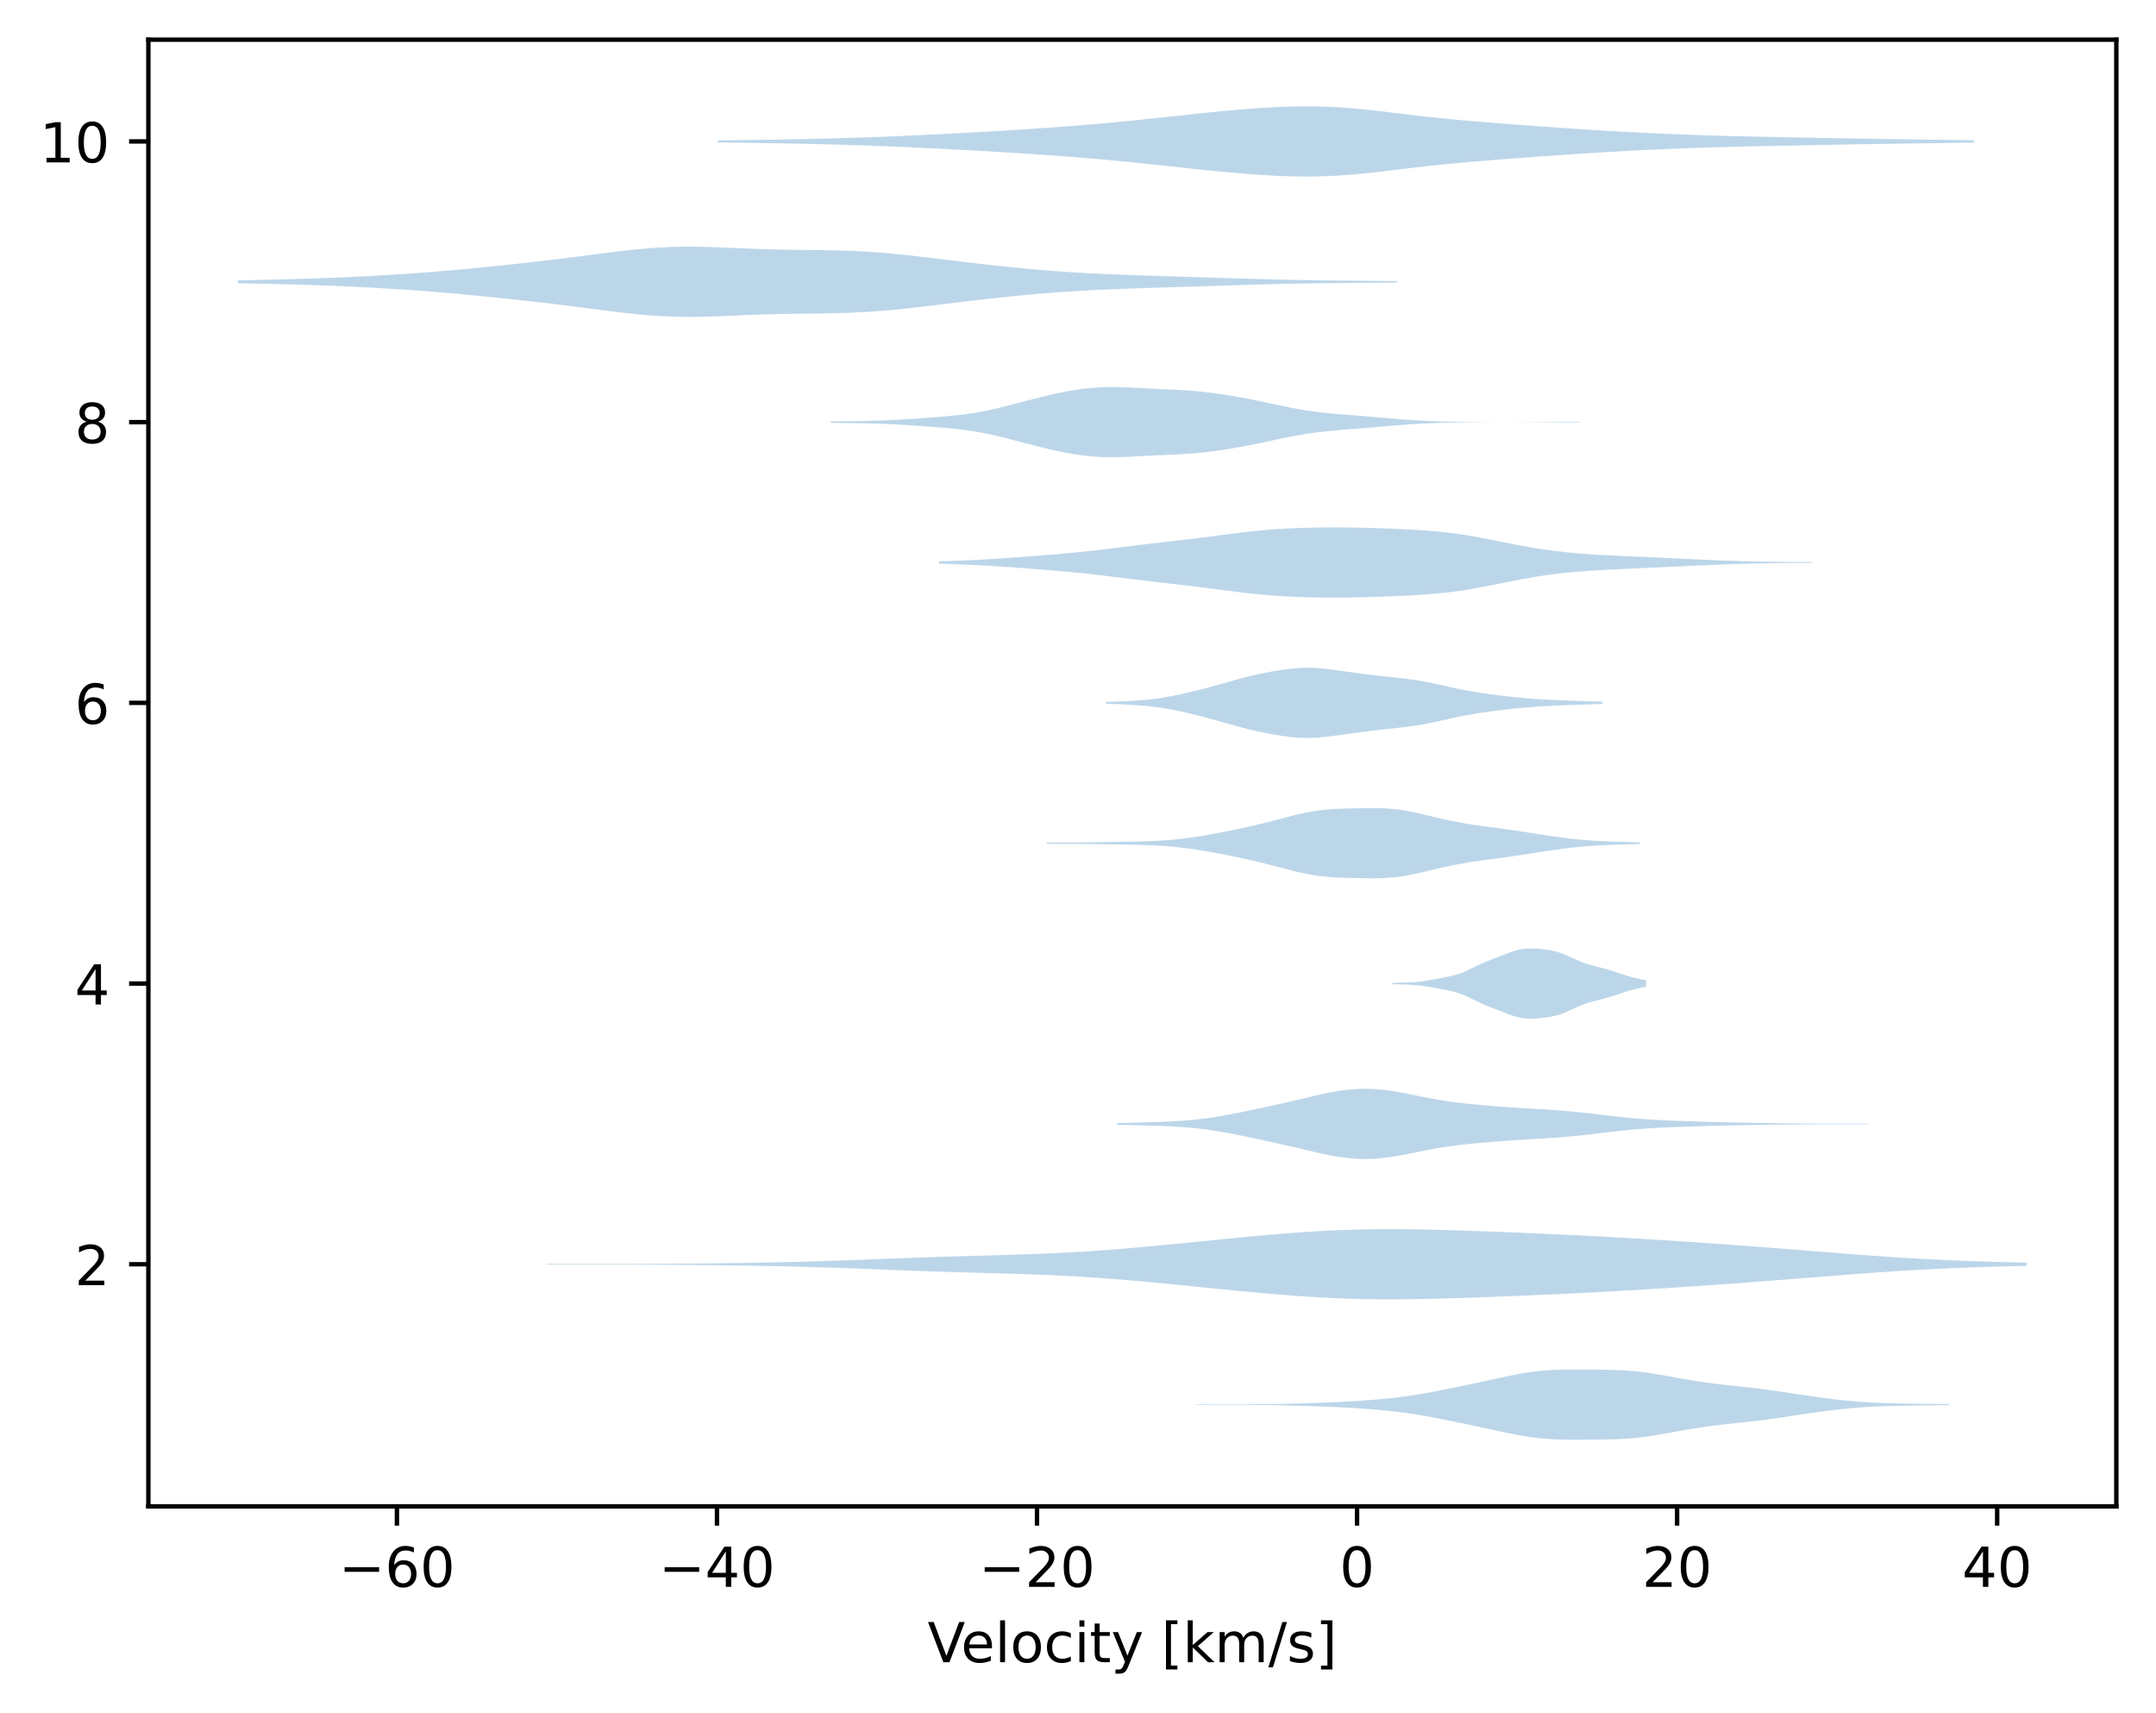 <?xml version="1.0" encoding="utf-8" standalone="no"?>
<!DOCTYPE svg PUBLIC "-//W3C//DTD SVG 1.1//EN"
  "http://www.w3.org/Graphics/SVG/1.1/DTD/svg11.dtd">
<!-- Created with matplotlib (https://matplotlib.org/) -->
<svg height="310.868pt" version="1.1" viewBox="0 0 391.245 310.868" width="391.245pt" xmlns="http://www.w3.org/2000/svg" xmlns:xlink="http://www.w3.org/1999/xlink">
 <defs>
  <style type="text/css">*{stroke-linecap:butt;stroke-linejoin:round;}</style>
 </defs>
 <g id="figure_1">
  <g id="patch_1">
   <path d="M 0 310.868 
L 391.245 310.868 
L 391.245 0 
L 0 0 
z
" style="fill:#ffffff;"/>
  </g>
  <g id="axes_1">
   <g id="patch_2">
    <path d="M 26.925 273.312 
L 384.045 273.312 
L 384.045 7.2 
L 26.925 7.2 
z
" style="fill:#ffffff;"/>
   </g>
   <g id="PolyCollection_1">
    <path clip-path="url(#pfba26ad48b)" d="M 217.145 254.792 
L 217.145 254.907 
L 218.525 254.907 
L 219.905 254.905 
L 221.285 254.902 
L 222.664 254.899 
L 224.044 254.898 
L 225.424 254.9 
L 226.804 254.906 
L 228.184 254.916 
L 229.564 254.931 
L 230.944 254.951 
L 232.324 254.976 
L 233.703 255.006 
L 235.083 255.04 
L 236.463 255.079 
L 237.843 255.123 
L 239.223 255.171 
L 240.603 255.224 
L 241.983 255.283 
L 243.363 255.348 
L 244.742 255.42 
L 246.122 255.501 
L 247.502 255.592 
L 248.882 255.695 
L 250.262 255.81 
L 251.642 255.942 
L 253.022 256.091 
L 254.401 256.26 
L 255.781 256.451 
L 257.161 256.664 
L 258.541 256.898 
L 259.921 257.15 
L 261.301 257.417 
L 262.681 257.694 
L 264.061 257.977 
L 265.44 258.264 
L 266.82 258.554 
L 268.2 258.847 
L 269.58 259.144 
L 270.96 259.444 
L 272.34 259.742 
L 273.72 260.033 
L 275.1 260.308 
L 276.479 260.557 
L 277.859 260.77 
L 279.239 260.941 
L 280.619 261.067 
L 281.999 261.15 
L 283.379 261.196 
L 284.759 261.214 
L 286.139 261.216 
L 287.518 261.21 
L 288.898 261.201 
L 290.278 261.189 
L 291.658 261.171 
L 293.038 261.137 
L 294.418 261.079 
L 295.798 260.988 
L 297.178 260.858 
L 298.557 260.689 
L 299.937 260.485 
L 301.317 260.255 
L 302.697 260.009 
L 304.077 259.758 
L 305.457 259.511 
L 306.837 259.277 
L 308.217 259.058 
L 309.596 258.858 
L 310.976 258.674 
L 312.356 258.506 
L 313.736 258.349 
L 315.116 258.198 
L 316.496 258.048 
L 317.876 257.893 
L 319.255 257.73 
L 320.635 257.555 
L 322.015 257.367 
L 323.395 257.167 
L 324.775 256.959 
L 326.155 256.748 
L 327.535 256.538 
L 328.915 256.334 
L 330.294 256.14 
L 331.674 255.958 
L 333.054 255.791 
L 334.434 255.64 
L 335.814 255.506 
L 337.194 255.39 
L 338.574 255.293 
L 339.954 255.213 
L 341.333 255.151 
L 342.713 255.103 
L 344.093 255.067 
L 345.473 255.039 
L 346.853 255.017 
L 348.233 254.999 
L 349.613 254.984 
L 350.993 254.969 
L 352.372 254.956 
L 353.752 254.943 
L 353.752 254.757 
L 353.752 254.757 
L 352.372 254.743 
L 350.993 254.73 
L 349.613 254.716 
L 348.233 254.7 
L 346.853 254.682 
L 345.473 254.66 
L 344.093 254.633 
L 342.713 254.596 
L 341.333 254.548 
L 339.954 254.486 
L 338.574 254.407 
L 337.194 254.31 
L 335.814 254.194 
L 334.434 254.06 
L 333.054 253.908 
L 331.674 253.741 
L 330.294 253.559 
L 328.915 253.365 
L 327.535 253.161 
L 326.155 252.951 
L 324.775 252.74 
L 323.395 252.532 
L 322.015 252.333 
L 320.635 252.144 
L 319.255 251.969 
L 317.876 251.806 
L 316.496 251.652 
L 315.116 251.502 
L 313.736 251.351 
L 312.356 251.193 
L 310.976 251.025 
L 309.596 250.842 
L 308.217 250.641 
L 306.837 250.423 
L 305.457 250.188 
L 304.077 249.942 
L 302.697 249.691 
L 301.317 249.445 
L 299.937 249.214 
L 298.557 249.011 
L 297.178 248.842 
L 295.798 248.712 
L 294.418 248.62 
L 293.038 248.562 
L 291.658 248.529 
L 290.278 248.51 
L 288.898 248.499 
L 287.518 248.49 
L 286.139 248.483 
L 284.759 248.485 
L 283.379 248.504 
L 281.999 248.55 
L 280.619 248.633 
L 279.239 248.758 
L 277.859 248.929 
L 276.479 249.142 
L 275.1 249.391 
L 273.72 249.666 
L 272.34 249.957 
L 270.96 250.256 
L 269.58 250.555 
L 268.2 250.852 
L 266.82 251.145 
L 265.44 251.435 
L 264.061 251.722 
L 262.681 252.005 
L 261.301 252.282 
L 259.921 252.549 
L 258.541 252.801 
L 257.161 253.035 
L 255.781 253.248 
L 254.401 253.439 
L 253.022 253.608 
L 251.642 253.757 
L 250.262 253.889 
L 248.882 254.005 
L 247.502 254.107 
L 246.122 254.198 
L 244.742 254.279 
L 243.363 254.351 
L 241.983 254.416 
L 240.603 254.475 
L 239.223 254.528 
L 237.843 254.576 
L 236.463 254.62 
L 235.083 254.659 
L 233.703 254.693 
L 232.324 254.723 
L 230.944 254.748 
L 229.564 254.768 
L 228.184 254.784 
L 226.804 254.794 
L 225.424 254.799 
L 224.044 254.801 
L 222.664 254.8 
L 221.285 254.797 
L 219.905 254.794 
L 218.525 254.792 
L 217.145 254.792 
z
" style="fill:#1f77b4;fill-opacity:0.3;"/>
   </g>
   <g id="PolyCollection_2">
    <path clip-path="url(#pfba26ad48b)" d="M 99.161 229.326 
L 99.161 229.443 
L 101.875 229.444 
L 104.588 229.444 
L 107.302 229.444 
L 110.016 229.445 
L 112.729 229.448 
L 115.443 229.453 
L 118.157 229.462 
L 120.87 229.475 
L 123.584 229.492 
L 126.298 229.515 
L 129.011 229.543 
L 131.725 229.576 
L 134.439 229.615 
L 137.152 229.66 
L 139.866 229.712 
L 142.58 229.771 
L 145.293 229.838 
L 148.007 229.914 
L 150.72 229.998 
L 153.434 230.091 
L 156.148 230.191 
L 158.861 230.296 
L 161.575 230.403 
L 164.289 230.508 
L 167.002 230.608 
L 169.716 230.702 
L 172.43 230.788 
L 175.143 230.866 
L 177.857 230.94 
L 180.571 231.014 
L 183.284 231.091 
L 185.998 231.178 
L 188.712 231.279 
L 191.425 231.397 
L 194.139 231.536 
L 196.852 231.696 
L 199.566 231.878 
L 202.28 232.08 
L 204.993 232.302 
L 207.707 232.54 
L 210.421 232.793 
L 213.134 233.057 
L 215.848 233.328 
L 218.562 233.602 
L 221.275 233.875 
L 223.989 234.144 
L 226.703 234.404 
L 229.416 234.651 
L 232.13 234.883 
L 234.844 235.094 
L 237.557 235.281 
L 240.271 235.44 
L 242.984 235.568 
L 245.698 235.663 
L 248.412 235.723 
L 251.125 235.751 
L 253.839 235.748 
L 256.553 235.718 
L 259.266 235.667 
L 261.98 235.599 
L 264.694 235.518 
L 267.407 235.428 
L 270.121 235.33 
L 272.835 235.227 
L 275.548 235.118 
L 278.262 235.003 
L 280.976 234.883 
L 283.689 234.756 
L 286.403 234.624 
L 289.116 234.486 
L 291.83 234.341 
L 294.544 234.19 
L 297.257 234.033 
L 299.971 233.869 
L 302.685 233.698 
L 305.398 233.52 
L 308.112 233.336 
L 310.826 233.146 
L 313.539 232.952 
L 316.253 232.754 
L 318.967 232.551 
L 321.68 232.344 
L 324.394 232.134 
L 327.108 231.92 
L 329.821 231.705 
L 332.535 231.489 
L 335.249 231.276 
L 337.962 231.069 
L 340.676 230.871 
L 343.389 230.686 
L 346.103 230.515 
L 348.817 230.36 
L 351.53 230.221 
L 354.244 230.098 
L 356.958 229.99 
L 359.671 229.894 
L 362.385 229.809 
L 365.099 229.735 
L 367.812 229.67 
L 367.812 229.099 
L 367.812 229.099 
L 365.099 229.034 
L 362.385 228.959 
L 359.671 228.875 
L 356.958 228.779 
L 354.244 228.67 
L 351.53 228.547 
L 348.817 228.409 
L 346.103 228.254 
L 343.389 228.083 
L 340.676 227.898 
L 337.962 227.7 
L 335.249 227.493 
L 332.535 227.28 
L 329.821 227.064 
L 327.108 226.848 
L 324.394 226.635 
L 321.68 226.425 
L 318.967 226.218 
L 316.253 226.015 
L 313.539 225.817 
L 310.826 225.622 
L 308.112 225.433 
L 305.398 225.249 
L 302.685 225.071 
L 299.971 224.9 
L 297.257 224.736 
L 294.544 224.579 
L 291.83 224.428 
L 289.116 224.283 
L 286.403 224.145 
L 283.689 224.013 
L 280.976 223.886 
L 278.262 223.766 
L 275.548 223.651 
L 272.835 223.542 
L 270.121 223.439 
L 267.407 223.341 
L 264.694 223.251 
L 261.98 223.17 
L 259.266 223.102 
L 256.553 223.051 
L 253.839 223.021 
L 251.125 223.018 
L 248.412 223.045 
L 245.698 223.106 
L 242.984 223.201 
L 240.271 223.329 
L 237.557 223.488 
L 234.844 223.675 
L 232.13 223.886 
L 229.416 224.118 
L 226.703 224.365 
L 223.989 224.625 
L 221.275 224.894 
L 218.562 225.167 
L 215.848 225.441 
L 213.134 225.712 
L 210.421 225.976 
L 207.707 226.229 
L 204.993 226.467 
L 202.28 226.689 
L 199.566 226.891 
L 196.852 227.073 
L 194.139 227.233 
L 191.425 227.371 
L 188.712 227.49 
L 185.998 227.591 
L 183.284 227.677 
L 180.571 227.755 
L 177.857 227.828 
L 175.143 227.903 
L 172.43 227.981 
L 169.716 228.067 
L 167.002 228.161 
L 164.289 228.261 
L 161.575 228.366 
L 158.861 228.473 
L 156.148 228.577 
L 153.434 228.677 
L 150.72 228.77 
L 148.007 228.855 
L 145.293 228.931 
L 142.58 228.998 
L 139.866 229.057 
L 137.152 229.109 
L 134.439 229.154 
L 131.725 229.193 
L 129.011 229.226 
L 126.298 229.254 
L 123.584 229.277 
L 120.87 229.294 
L 118.157 229.307 
L 115.443 229.316 
L 112.729 229.321 
L 110.016 229.324 
L 107.302 229.324 
L 104.588 229.325 
L 101.875 229.325 
L 99.161 229.326 
z
" style="fill:#1f77b4;fill-opacity:0.3;"/>
   </g>
   <g id="PolyCollection_3">
    <path clip-path="url(#pfba26ad48b)" d="M 202.728 203.761 
L 202.728 204.077 
L 204.105 204.106 
L 205.483 204.137 
L 206.86 204.17 
L 208.238 204.207 
L 209.615 204.248 
L 210.992 204.298 
L 212.37 204.36 
L 213.747 204.438 
L 215.125 204.536 
L 216.502 204.658 
L 217.879 204.808 
L 219.257 204.986 
L 220.634 205.192 
L 222.011 205.424 
L 223.389 205.677 
L 224.766 205.947 
L 226.144 206.228 
L 227.521 206.516 
L 228.898 206.809 
L 230.276 207.107 
L 231.653 207.41 
L 233.031 207.719 
L 234.408 208.037 
L 235.785 208.362 
L 237.163 208.69 
L 238.54 209.014 
L 239.917 209.325 
L 241.295 209.61 
L 242.672 209.857 
L 244.05 210.056 
L 245.427 210.197 
L 246.804 210.275 
L 248.182 210.285 
L 249.559 210.23 
L 250.937 210.111 
L 252.314 209.936 
L 253.691 209.714 
L 255.069 209.458 
L 256.446 209.183 
L 257.823 208.902 
L 259.201 208.628 
L 260.578 208.374 
L 261.956 208.144 
L 263.333 207.941 
L 264.71 207.765 
L 266.088 207.609 
L 267.465 207.47 
L 268.843 207.343 
L 270.22 207.223 
L 271.597 207.111 
L 272.975 207.006 
L 274.352 206.908 
L 275.729 206.817 
L 277.107 206.733 
L 278.484 206.652 
L 279.862 206.571 
L 281.239 206.485 
L 282.616 206.39 
L 283.994 206.282 
L 285.371 206.158 
L 286.749 206.018 
L 288.126 205.866 
L 289.503 205.703 
L 290.881 205.537 
L 292.258 205.373 
L 293.635 205.216 
L 295.013 205.071 
L 296.39 204.941 
L 297.768 204.827 
L 299.145 204.73 
L 300.522 204.648 
L 301.9 204.577 
L 303.277 204.517 
L 304.655 204.463 
L 306.032 204.415 
L 307.409 204.371 
L 308.787 204.329 
L 310.164 204.29 
L 311.541 204.254 
L 312.919 204.22 
L 314.296 204.188 
L 315.674 204.159 
L 317.051 204.131 
L 318.428 204.106 
L 319.806 204.083 
L 321.183 204.063 
L 322.561 204.044 
L 323.938 204.028 
L 325.315 204.014 
L 326.693 204.002 
L 328.07 203.992 
L 329.447 203.985 
L 330.825 203.979 
L 332.202 203.976 
L 333.58 203.974 
L 334.957 203.973 
L 336.334 203.973 
L 337.712 203.972 
L 339.089 203.971 
L 339.089 203.868 
L 339.089 203.868 
L 337.712 203.866 
L 336.334 203.865 
L 334.957 203.865 
L 333.58 203.864 
L 332.202 203.863 
L 330.825 203.859 
L 329.447 203.854 
L 328.07 203.846 
L 326.693 203.836 
L 325.315 203.824 
L 323.938 203.81 
L 322.561 203.794 
L 321.183 203.776 
L 319.806 203.755 
L 318.428 203.732 
L 317.051 203.707 
L 315.674 203.68 
L 314.296 203.65 
L 312.919 203.619 
L 311.541 203.585 
L 310.164 203.548 
L 308.787 203.509 
L 307.409 203.468 
L 306.032 203.423 
L 304.655 203.375 
L 303.277 203.321 
L 301.9 203.261 
L 300.522 203.191 
L 299.145 203.108 
L 297.768 203.011 
L 296.39 202.898 
L 295.013 202.768 
L 293.635 202.623 
L 292.258 202.466 
L 290.881 202.301 
L 289.503 202.135 
L 288.126 201.973 
L 286.749 201.82 
L 285.371 201.681 
L 283.994 201.557 
L 282.616 201.448 
L 281.239 201.353 
L 279.862 201.267 
L 278.484 201.186 
L 277.107 201.106 
L 275.729 201.021 
L 274.352 200.931 
L 272.975 200.833 
L 271.597 200.727 
L 270.22 200.615 
L 268.843 200.496 
L 267.465 200.368 
L 266.088 200.229 
L 264.71 200.074 
L 263.333 199.897 
L 261.956 199.694 
L 260.578 199.465 
L 259.201 199.21 
L 257.823 198.937 
L 256.446 198.656 
L 255.069 198.38 
L 253.691 198.124 
L 252.314 197.902 
L 250.937 197.727 
L 249.559 197.609 
L 248.182 197.553 
L 246.804 197.564 
L 245.427 197.641 
L 244.05 197.783 
L 242.672 197.981 
L 241.295 198.229 
L 239.917 198.514 
L 238.54 198.824 
L 237.163 199.148 
L 235.785 199.476 
L 234.408 199.801 
L 233.031 200.119 
L 231.653 200.429 
L 230.276 200.732 
L 228.898 201.029 
L 227.521 201.322 
L 226.144 201.611 
L 224.766 201.892 
L 223.389 202.161 
L 222.011 202.415 
L 220.634 202.646 
L 219.257 202.853 
L 217.879 203.031 
L 216.502 203.18 
L 215.125 203.302 
L 213.747 203.4 
L 212.37 203.478 
L 210.992 203.54 
L 209.615 203.59 
L 208.238 203.632 
L 206.86 203.668 
L 205.483 203.701 
L 204.105 203.732 
L 202.728 203.761 
z
" style="fill:#1f77b4;fill-opacity:0.3;"/>
   </g>
   <g id="PolyCollection_4">
    <path clip-path="url(#pfba26ad48b)" d="M 252.673 178.337 
L 252.673 178.571 
L 253.138 178.584 
L 253.603 178.597 
L 254.068 178.609 
L 254.533 178.623 
L 254.998 178.638 
L 255.464 178.656 
L 255.929 178.678 
L 256.394 178.705 
L 256.859 178.738 
L 257.324 178.779 
L 257.789 178.829 
L 258.254 178.887 
L 258.719 178.955 
L 259.185 179.029 
L 259.65 179.111 
L 260.115 179.196 
L 260.58 179.285 
L 261.045 179.374 
L 261.51 179.463 
L 261.975 179.552 
L 262.441 179.641 
L 262.906 179.735 
L 263.371 179.835 
L 263.836 179.946 
L 264.301 180.073 
L 264.766 180.217 
L 265.231 180.382 
L 265.696 180.567 
L 266.162 180.771 
L 266.627 180.989 
L 267.092 181.217 
L 267.557 181.449 
L 268.022 181.679 
L 268.487 181.903 
L 268.952 182.117 
L 269.418 182.321 
L 269.883 182.515 
L 270.348 182.7 
L 270.813 182.88 
L 271.278 183.057 
L 271.743 183.234 
L 272.208 183.413 
L 272.673 183.594 
L 273.139 183.775 
L 273.604 183.954 
L 274.069 184.127 
L 274.534 184.288 
L 274.999 184.433 
L 275.464 184.559 
L 275.929 184.66 
L 276.395 184.736 
L 276.86 184.787 
L 277.325 184.814 
L 277.79 184.82 
L 278.255 184.809 
L 278.72 184.785 
L 279.185 184.75 
L 279.65 184.707 
L 280.116 184.657 
L 280.581 184.6 
L 281.046 184.532 
L 281.511 184.452 
L 281.976 184.356 
L 282.441 184.24 
L 282.906 184.103 
L 283.371 183.945 
L 283.837 183.768 
L 284.302 183.573 
L 284.767 183.366 
L 285.232 183.152 
L 285.697 182.937 
L 286.162 182.727 
L 286.627 182.526 
L 287.093 182.338 
L 287.558 182.164 
L 288.023 182.006 
L 288.488 181.863 
L 288.953 181.731 
L 289.418 181.608 
L 289.883 181.489 
L 290.348 181.373 
L 290.814 181.254 
L 291.279 181.13 
L 291.744 181 
L 292.209 180.863 
L 292.674 180.718 
L 293.139 180.568 
L 293.604 180.413 
L 294.07 180.258 
L 294.535 180.103 
L 295 179.952 
L 295.465 179.808 
L 295.93 179.672 
L 296.395 179.545 
L 296.86 179.427 
L 297.325 179.319 
L 297.791 179.219 
L 298.256 179.126 
L 298.721 179.039 
L 298.721 177.869 
L 298.721 177.869 
L 298.256 177.782 
L 297.791 177.689 
L 297.325 177.589 
L 296.86 177.48 
L 296.395 177.363 
L 295.93 177.236 
L 295.465 177.1 
L 295 176.956 
L 294.535 176.805 
L 294.07 176.65 
L 293.604 176.494 
L 293.139 176.34 
L 292.674 176.19 
L 292.209 176.045 
L 291.744 175.908 
L 291.279 175.778 
L 290.814 175.654 
L 290.348 175.535 
L 289.883 175.418 
L 289.418 175.3 
L 288.953 175.177 
L 288.488 175.045 
L 288.023 174.901 
L 287.558 174.743 
L 287.093 174.57 
L 286.627 174.382 
L 286.162 174.181 
L 285.697 173.971 
L 285.232 173.756 
L 284.767 173.542 
L 284.302 173.335 
L 283.837 173.14 
L 283.371 172.962 
L 282.906 172.804 
L 282.441 172.668 
L 281.976 172.552 
L 281.511 172.456 
L 281.046 172.375 
L 280.581 172.308 
L 280.116 172.25 
L 279.65 172.201 
L 279.185 172.158 
L 278.72 172.123 
L 278.255 172.099 
L 277.79 172.088 
L 277.325 172.094 
L 276.86 172.121 
L 276.395 172.172 
L 275.929 172.248 
L 275.464 172.349 
L 274.999 172.474 
L 274.534 172.62 
L 274.069 172.781 
L 273.604 172.954 
L 273.139 173.133 
L 272.673 173.314 
L 272.208 173.495 
L 271.743 173.674 
L 271.278 173.851 
L 270.813 174.028 
L 270.348 174.208 
L 269.883 174.393 
L 269.418 174.587 
L 268.952 174.79 
L 268.487 175.005 
L 268.022 175.229 
L 267.557 175.459 
L 267.092 175.691 
L 266.627 175.918 
L 266.162 176.137 
L 265.696 176.34 
L 265.231 176.526 
L 264.766 176.691 
L 264.301 176.835 
L 263.836 176.962 
L 263.371 177.073 
L 262.906 177.173 
L 262.441 177.266 
L 261.975 177.356 
L 261.51 177.445 
L 261.045 177.534 
L 260.58 177.623 
L 260.115 177.712 
L 259.65 177.797 
L 259.185 177.878 
L 258.719 177.953 
L 258.254 178.02 
L 257.789 178.079 
L 257.324 178.128 
L 256.859 178.17 
L 256.394 178.203 
L 255.929 178.23 
L 255.464 178.252 
L 254.998 178.269 
L 254.533 178.285 
L 254.068 178.298 
L 253.603 178.311 
L 253.138 178.324 
L 252.673 178.337 
z
" style="fill:#1f77b4;fill-opacity:0.3;"/>
   </g>
   <g id="PolyCollection_5">
    <path clip-path="url(#pfba26ad48b)" d="M 189.89 152.874 
L 189.89 153.104 
L 190.978 153.109 
L 192.066 153.113 
L 193.154 153.115 
L 194.242 153.117 
L 195.33 153.121 
L 196.418 153.127 
L 197.506 153.137 
L 198.594 153.151 
L 199.682 153.167 
L 200.77 153.185 
L 201.858 153.204 
L 202.946 153.223 
L 204.034 153.243 
L 205.121 153.263 
L 206.209 153.285 
L 207.297 153.312 
L 208.385 153.347 
L 209.473 153.392 
L 210.561 153.45 
L 211.649 153.523 
L 212.737 153.614 
L 213.825 153.723 
L 214.913 153.851 
L 216.001 153.995 
L 217.089 154.156 
L 218.177 154.33 
L 219.265 154.515 
L 220.353 154.711 
L 221.441 154.915 
L 222.529 155.127 
L 223.617 155.346 
L 224.705 155.573 
L 225.793 155.808 
L 226.881 156.05 
L 227.969 156.302 
L 229.057 156.564 
L 230.145 156.835 
L 231.233 157.114 
L 232.321 157.399 
L 233.409 157.684 
L 234.497 157.964 
L 235.585 158.231 
L 236.673 158.474 
L 237.76 158.688 
L 238.848 158.866 
L 239.936 159.007 
L 241.024 159.111 
L 242.112 159.185 
L 243.2 159.236 
L 244.288 159.271 
L 245.376 159.299 
L 246.464 159.322 
L 247.552 159.342 
L 248.64 159.355 
L 249.728 159.354 
L 250.816 159.329 
L 251.904 159.273 
L 252.992 159.18 
L 254.08 159.045 
L 255.168 158.871 
L 256.256 158.663 
L 257.344 158.429 
L 258.432 158.177 
L 259.52 157.918 
L 260.608 157.658 
L 261.696 157.406 
L 262.784 157.167 
L 263.872 156.943 
L 264.96 156.736 
L 266.048 156.547 
L 267.136 156.374 
L 268.224 156.214 
L 269.311 156.063 
L 270.399 155.918 
L 271.487 155.773 
L 272.575 155.627 
L 273.663 155.476 
L 274.751 155.319 
L 275.839 155.158 
L 276.927 154.993 
L 278.015 154.825 
L 279.103 154.657 
L 280.191 154.489 
L 281.279 154.325 
L 282.367 154.166 
L 283.455 154.015 
L 284.543 153.875 
L 285.631 153.749 
L 286.719 153.638 
L 287.807 153.543 
L 288.895 153.463 
L 289.983 153.397 
L 291.071 153.342 
L 292.159 153.296 
L 293.247 153.257 
L 294.335 153.222 
L 295.423 153.191 
L 296.511 153.162 
L 297.599 153.135 
L 297.599 152.842 
L 297.599 152.842 
L 296.511 152.815 
L 295.423 152.786 
L 294.335 152.755 
L 293.247 152.72 
L 292.159 152.681 
L 291.071 152.635 
L 289.983 152.581 
L 288.895 152.514 
L 287.807 152.434 
L 286.719 152.339 
L 285.631 152.228 
L 284.543 152.102 
L 283.455 151.962 
L 282.367 151.811 
L 281.279 151.652 
L 280.191 151.488 
L 279.103 151.32 
L 278.015 151.152 
L 276.927 150.984 
L 275.839 150.819 
L 274.751 150.658 
L 273.663 150.502 
L 272.575 150.351 
L 271.487 150.204 
L 270.399 150.06 
L 269.311 149.914 
L 268.224 149.764 
L 267.136 149.604 
L 266.048 149.43 
L 264.96 149.241 
L 263.872 149.034 
L 262.784 148.81 
L 261.696 148.571 
L 260.608 148.319 
L 259.52 148.06 
L 258.432 147.8 
L 257.344 147.548 
L 256.256 147.314 
L 255.168 147.106 
L 254.08 146.932 
L 252.992 146.797 
L 251.904 146.704 
L 250.816 146.648 
L 249.728 146.624 
L 248.64 146.622 
L 247.552 146.635 
L 246.464 146.655 
L 245.376 146.679 
L 244.288 146.706 
L 243.2 146.742 
L 242.112 146.792 
L 241.024 146.866 
L 239.936 146.971 
L 238.848 147.111 
L 237.76 147.289 
L 236.673 147.503 
L 235.585 147.747 
L 234.497 148.013 
L 233.409 148.293 
L 232.321 148.579 
L 231.233 148.864 
L 230.145 149.143 
L 229.057 149.414 
L 227.969 149.675 
L 226.881 149.927 
L 225.793 150.17 
L 224.705 150.404 
L 223.617 150.631 
L 222.529 150.85 
L 221.441 151.062 
L 220.353 151.266 
L 219.265 151.462 
L 218.177 151.648 
L 217.089 151.822 
L 216.001 151.982 
L 214.913 152.127 
L 213.825 152.254 
L 212.737 152.363 
L 211.649 152.454 
L 210.561 152.528 
L 209.473 152.586 
L 208.385 152.63 
L 207.297 152.665 
L 206.209 152.692 
L 205.121 152.714 
L 204.034 152.735 
L 202.946 152.754 
L 201.858 152.773 
L 200.77 152.793 
L 199.682 152.811 
L 198.594 152.827 
L 197.506 152.84 
L 196.418 152.85 
L 195.33 152.856 
L 194.242 152.86 
L 193.154 152.862 
L 192.066 152.864 
L 190.978 152.868 
L 189.89 152.874 
z
" style="fill:#1f77b4;fill-opacity:0.3;"/>
   </g>
   <g id="PolyCollection_6">
    <path clip-path="url(#pfba26ad48b)" d="M 200.685 127.363 
L 200.685 127.684 
L 201.596 127.713 
L 202.506 127.746 
L 203.416 127.783 
L 204.326 127.826 
L 205.236 127.876 
L 206.146 127.933 
L 207.057 128.002 
L 207.967 128.083 
L 208.877 128.179 
L 209.787 128.291 
L 210.697 128.421 
L 211.607 128.567 
L 212.517 128.73 
L 213.428 128.909 
L 214.338 129.101 
L 215.248 129.305 
L 216.158 129.519 
L 217.068 129.741 
L 217.978 129.971 
L 218.889 130.209 
L 219.799 130.452 
L 220.709 130.702 
L 221.619 130.956 
L 222.529 131.213 
L 223.439 131.469 
L 224.349 131.721 
L 225.26 131.967 
L 226.17 132.203 
L 227.08 132.427 
L 227.99 132.638 
L 228.9 132.837 
L 229.81 133.022 
L 230.721 133.195 
L 231.631 133.354 
L 232.541 133.499 
L 233.451 133.627 
L 234.361 133.733 
L 235.271 133.815 
L 236.182 133.868 
L 237.092 133.89 
L 238.002 133.879 
L 238.912 133.837 
L 239.822 133.768 
L 240.732 133.676 
L 241.642 133.566 
L 242.553 133.446 
L 243.463 133.319 
L 244.373 133.19 
L 245.283 133.063 
L 246.193 132.939 
L 247.103 132.82 
L 248.014 132.704 
L 248.924 132.593 
L 249.834 132.487 
L 250.744 132.383 
L 251.654 132.283 
L 252.564 132.183 
L 253.474 132.083 
L 254.385 131.979 
L 255.295 131.868 
L 256.205 131.747 
L 257.115 131.612 
L 258.025 131.462 
L 258.935 131.295 
L 259.846 131.114 
L 260.756 130.92 
L 261.666 130.718 
L 262.576 130.513 
L 263.486 130.309 
L 264.396 130.113 
L 265.306 129.925 
L 266.217 129.75 
L 267.127 129.587 
L 268.037 129.436 
L 268.947 129.296 
L 269.857 129.165 
L 270.767 129.041 
L 271.678 128.924 
L 272.588 128.812 
L 273.498 128.706 
L 274.408 128.605 
L 275.318 128.511 
L 276.228 128.424 
L 277.138 128.344 
L 278.049 128.272 
L 278.959 128.207 
L 279.869 128.149 
L 280.779 128.097 
L 281.689 128.051 
L 282.599 128.01 
L 283.51 127.972 
L 284.42 127.937 
L 285.33 127.904 
L 286.24 127.873 
L 287.15 127.843 
L 288.06 127.813 
L 288.97 127.783 
L 289.881 127.753 
L 290.791 127.724 
L 290.791 127.323 
L 290.791 127.323 
L 289.881 127.294 
L 288.97 127.264 
L 288.06 127.234 
L 287.15 127.204 
L 286.24 127.174 
L 285.33 127.142 
L 284.42 127.11 
L 283.51 127.075 
L 282.599 127.037 
L 281.689 126.995 
L 280.779 126.949 
L 279.869 126.898 
L 278.959 126.84 
L 278.049 126.775 
L 277.138 126.703 
L 276.228 126.623 
L 275.318 126.536 
L 274.408 126.442 
L 273.498 126.341 
L 272.588 126.235 
L 271.678 126.123 
L 270.767 126.005 
L 269.857 125.882 
L 268.947 125.751 
L 268.037 125.611 
L 267.127 125.46 
L 266.217 125.297 
L 265.306 125.121 
L 264.396 124.934 
L 263.486 124.737 
L 262.576 124.534 
L 261.666 124.329 
L 260.756 124.127 
L 259.846 123.933 
L 258.935 123.751 
L 258.025 123.585 
L 257.115 123.435 
L 256.205 123.3 
L 255.295 123.178 
L 254.385 123.068 
L 253.474 122.964 
L 252.564 122.863 
L 251.654 122.764 
L 250.744 122.664 
L 249.834 122.56 
L 248.924 122.453 
L 248.014 122.342 
L 247.103 122.227 
L 246.193 122.107 
L 245.283 121.983 
L 244.373 121.856 
L 243.463 121.728 
L 242.553 121.601 
L 241.642 121.48 
L 240.732 121.371 
L 239.822 121.279 
L 238.912 121.209 
L 238.002 121.168 
L 237.092 121.157 
L 236.182 121.179 
L 235.271 121.232 
L 234.361 121.313 
L 233.451 121.42 
L 232.541 121.548 
L 231.631 121.693 
L 230.721 121.852 
L 229.81 122.025 
L 228.9 122.21 
L 227.99 122.408 
L 227.08 122.62 
L 226.17 122.844 
L 225.26 123.08 
L 224.349 123.326 
L 223.439 123.578 
L 222.529 123.834 
L 221.619 124.091 
L 220.709 124.345 
L 219.799 124.594 
L 218.889 124.838 
L 217.978 125.075 
L 217.068 125.306 
L 216.158 125.528 
L 215.248 125.742 
L 214.338 125.946 
L 213.428 126.138 
L 212.517 126.316 
L 211.607 126.48 
L 210.697 126.626 
L 209.787 126.755 
L 208.877 126.868 
L 207.967 126.963 
L 207.057 127.045 
L 206.146 127.113 
L 205.236 127.171 
L 204.326 127.221 
L 203.416 127.263 
L 202.506 127.301 
L 201.596 127.334 
L 200.685 127.363 
z
" style="fill:#1f77b4;fill-opacity:0.3;"/>
   </g>
   <g id="PolyCollection_7">
    <path clip-path="url(#pfba26ad48b)" d="M 170.406 101.846 
L 170.406 102.27 
L 172.006 102.318 
L 173.606 102.374 
L 175.205 102.439 
L 176.805 102.513 
L 178.405 102.597 
L 180.005 102.691 
L 181.604 102.792 
L 183.204 102.901 
L 184.804 103.016 
L 186.404 103.136 
L 188.003 103.26 
L 189.603 103.388 
L 191.203 103.52 
L 192.803 103.658 
L 194.402 103.805 
L 196.002 103.961 
L 197.602 104.129 
L 199.202 104.308 
L 200.801 104.498 
L 202.401 104.694 
L 204.001 104.894 
L 205.601 105.093 
L 207.2 105.289 
L 208.8 105.478 
L 210.4 105.663 
L 212 105.844 
L 213.599 106.026 
L 215.199 106.212 
L 216.799 106.405 
L 218.399 106.605 
L 219.998 106.812 
L 221.598 107.022 
L 223.198 107.231 
L 224.798 107.432 
L 226.397 107.621 
L 227.997 107.793 
L 229.597 107.944 
L 231.197 108.073 
L 232.796 108.18 
L 234.396 108.264 
L 235.996 108.329 
L 237.596 108.375 
L 239.195 108.405 
L 240.795 108.421 
L 242.395 108.424 
L 243.995 108.415 
L 245.594 108.395 
L 247.194 108.363 
L 248.794 108.321 
L 250.394 108.27 
L 251.993 108.211 
L 253.593 108.144 
L 255.193 108.068 
L 256.793 107.98 
L 258.392 107.878 
L 259.992 107.755 
L 261.592 107.607 
L 263.192 107.428 
L 264.791 107.215 
L 266.391 106.969 
L 267.991 106.692 
L 269.591 106.391 
L 271.19 106.074 
L 272.79 105.751 
L 274.39 105.43 
L 275.99 105.122 
L 277.589 104.834 
L 279.189 104.569 
L 280.789 104.332 
L 282.389 104.123 
L 283.988 103.942 
L 285.588 103.785 
L 287.188 103.652 
L 288.788 103.538 
L 290.387 103.439 
L 291.987 103.353 
L 293.587 103.275 
L 295.187 103.203 
L 296.786 103.133 
L 298.386 103.063 
L 299.986 102.992 
L 301.586 102.919 
L 303.185 102.844 
L 304.785 102.768 
L 306.385 102.692 
L 307.985 102.616 
L 309.584 102.543 
L 311.184 102.473 
L 312.784 102.409 
L 314.384 102.352 
L 315.983 102.301 
L 317.583 102.258 
L 319.183 102.223 
L 320.783 102.196 
L 322.382 102.174 
L 323.982 102.159 
L 325.582 102.147 
L 327.182 102.138 
L 328.781 102.131 
L 328.781 101.986 
L 328.781 101.986 
L 327.182 101.978 
L 325.582 101.969 
L 323.982 101.957 
L 322.382 101.942 
L 320.783 101.921 
L 319.183 101.893 
L 317.583 101.858 
L 315.983 101.815 
L 314.384 101.765 
L 312.784 101.707 
L 311.184 101.643 
L 309.584 101.574 
L 307.985 101.5 
L 306.385 101.425 
L 304.785 101.348 
L 303.185 101.272 
L 301.586 101.197 
L 299.986 101.124 
L 298.386 101.053 
L 296.786 100.983 
L 295.187 100.913 
L 293.587 100.841 
L 291.987 100.763 
L 290.387 100.677 
L 288.788 100.578 
L 287.188 100.464 
L 285.588 100.331 
L 283.988 100.175 
L 282.389 99.993 
L 280.789 99.784 
L 279.189 99.547 
L 277.589 99.283 
L 275.99 98.994 
L 274.39 98.686 
L 272.79 98.366 
L 271.19 98.042 
L 269.591 97.725 
L 267.991 97.424 
L 266.391 97.147 
L 264.791 96.901 
L 263.192 96.689 
L 261.592 96.51 
L 259.992 96.361 
L 258.392 96.239 
L 256.793 96.136 
L 255.193 96.049 
L 253.593 95.972 
L 251.993 95.905 
L 250.394 95.846 
L 248.794 95.795 
L 247.194 95.753 
L 245.594 95.722 
L 243.995 95.701 
L 242.395 95.692 
L 240.795 95.695 
L 239.195 95.711 
L 237.596 95.741 
L 235.996 95.788 
L 234.396 95.852 
L 232.796 95.937 
L 231.197 96.043 
L 229.597 96.172 
L 227.997 96.324 
L 226.397 96.495 
L 224.798 96.684 
L 223.198 96.886 
L 221.598 97.094 
L 219.998 97.304 
L 218.399 97.511 
L 216.799 97.711 
L 215.199 97.904 
L 213.599 98.09 
L 212 98.272 
L 210.4 98.454 
L 208.8 98.638 
L 207.2 98.828 
L 205.601 99.023 
L 204.001 99.222 
L 202.401 99.422 
L 200.801 99.618 
L 199.202 99.808 
L 197.602 99.987 
L 196.002 100.155 
L 194.402 100.312 
L 192.803 100.458 
L 191.203 100.596 
L 189.603 100.729 
L 188.003 100.856 
L 186.404 100.98 
L 184.804 101.1 
L 183.204 101.215 
L 181.604 101.324 
L 180.005 101.426 
L 178.405 101.519 
L 176.805 101.603 
L 175.205 101.677 
L 173.606 101.742 
L 172.006 101.798 
L 170.406 101.846 
z
" style="fill:#1f77b4;fill-opacity:0.3;"/>
   </g>
   <g id="PolyCollection_8">
    <path clip-path="url(#pfba26ad48b)" d="M 150.763 76.46 
L 150.763 76.726 
L 152.136 76.74 
L 153.508 76.754 
L 154.881 76.77 
L 156.253 76.792 
L 157.626 76.821 
L 158.998 76.86 
L 160.371 76.909 
L 161.743 76.97 
L 163.116 77.041 
L 164.489 77.121 
L 165.861 77.208 
L 167.234 77.302 
L 168.606 77.401 
L 169.979 77.506 
L 171.351 77.62 
L 172.724 77.748 
L 174.096 77.895 
L 175.469 78.068 
L 176.842 78.273 
L 178.214 78.514 
L 179.587 78.792 
L 180.959 79.101 
L 182.332 79.437 
L 183.704 79.789 
L 185.077 80.15 
L 186.449 80.511 
L 187.822 80.866 
L 189.195 81.209 
L 190.567 81.536 
L 191.94 81.842 
L 193.312 82.122 
L 194.685 82.369 
L 196.057 82.578 
L 197.43 82.743 
L 198.802 82.861 
L 200.175 82.933 
L 201.548 82.959 
L 202.92 82.947 
L 204.293 82.903 
L 205.665 82.84 
L 207.038 82.767 
L 208.41 82.693 
L 209.783 82.624 
L 211.155 82.56 
L 212.528 82.498 
L 213.901 82.43 
L 215.273 82.35 
L 216.646 82.249 
L 218.018 82.124 
L 219.391 81.973 
L 220.763 81.795 
L 222.136 81.593 
L 223.508 81.37 
L 224.881 81.129 
L 226.254 80.871 
L 227.626 80.599 
L 228.999 80.316 
L 230.371 80.025 
L 231.744 79.733 
L 233.116 79.446 
L 234.489 79.174 
L 235.861 78.922 
L 237.234 78.696 
L 238.607 78.5 
L 239.979 78.332 
L 241.352 78.189 
L 242.724 78.065 
L 244.097 77.952 
L 245.469 77.844 
L 246.842 77.736 
L 248.214 77.623 
L 249.587 77.506 
L 250.96 77.387 
L 252.332 77.267 
L 253.705 77.152 
L 255.077 77.046 
L 256.45 76.951 
L 257.822 76.87 
L 259.195 76.802 
L 260.567 76.747 
L 261.94 76.704 
L 263.313 76.671 
L 264.685 76.646 
L 266.058 76.628 
L 267.43 76.616 
L 268.803 76.607 
L 270.175 76.602 
L 271.548 76.599 
L 272.92 76.599 
L 274.293 76.6 
L 275.666 76.603 
L 277.038 76.607 
L 278.411 76.613 
L 279.783 76.621 
L 281.156 76.629 
L 282.528 76.636 
L 283.901 76.643 
L 285.273 76.647 
L 286.646 76.649 
L 286.646 76.537 
L 286.646 76.537 
L 285.273 76.539 
L 283.901 76.543 
L 282.528 76.549 
L 281.156 76.557 
L 279.783 76.565 
L 278.411 76.572 
L 277.038 76.578 
L 275.666 76.583 
L 274.293 76.586 
L 272.92 76.587 
L 271.548 76.586 
L 270.175 76.584 
L 268.803 76.578 
L 267.43 76.57 
L 266.058 76.558 
L 264.685 76.54 
L 263.313 76.515 
L 261.94 76.482 
L 260.567 76.439 
L 259.195 76.384 
L 257.822 76.316 
L 256.45 76.234 
L 255.077 76.14 
L 253.705 76.033 
L 252.332 75.918 
L 250.96 75.799 
L 249.587 75.679 
L 248.214 75.562 
L 246.842 75.45 
L 245.469 75.341 
L 244.097 75.234 
L 242.724 75.121 
L 241.352 74.997 
L 239.979 74.854 
L 238.607 74.686 
L 237.234 74.489 
L 235.861 74.264 
L 234.489 74.012 
L 233.116 73.739 
L 231.744 73.453 
L 230.371 73.16 
L 228.999 72.87 
L 227.626 72.586 
L 226.254 72.315 
L 224.881 72.057 
L 223.508 71.816 
L 222.136 71.593 
L 220.763 71.391 
L 219.391 71.213 
L 218.018 71.061 
L 216.646 70.936 
L 215.273 70.836 
L 213.901 70.756 
L 212.528 70.688 
L 211.155 70.626 
L 209.783 70.562 
L 208.41 70.492 
L 207.038 70.419 
L 205.665 70.346 
L 204.293 70.282 
L 202.92 70.239 
L 201.548 70.227 
L 200.175 70.253 
L 198.802 70.324 
L 197.43 70.443 
L 196.057 70.608 
L 194.685 70.817 
L 193.312 71.064 
L 191.94 71.343 
L 190.567 71.649 
L 189.195 71.977 
L 187.822 72.32 
L 186.449 72.675 
L 185.077 73.035 
L 183.704 73.396 
L 182.332 73.749 
L 180.959 74.084 
L 179.587 74.394 
L 178.214 74.671 
L 176.842 74.912 
L 175.469 75.118 
L 174.096 75.291 
L 172.724 75.438 
L 171.351 75.565 
L 169.979 75.68 
L 168.606 75.785 
L 167.234 75.884 
L 165.861 75.978 
L 164.489 76.065 
L 163.116 76.145 
L 161.743 76.216 
L 160.371 76.276 
L 158.998 76.326 
L 157.626 76.365 
L 156.253 76.394 
L 154.881 76.415 
L 153.508 76.432 
L 152.136 76.446 
L 150.763 76.46 
z
" style="fill:#1f77b4;fill-opacity:0.3;"/>
   </g>
   <g id="PolyCollection_9">
    <path clip-path="url(#pfba26ad48b)" d="M 43.158 50.868 
L 43.158 51.387 
L 45.283 51.428 
L 47.409 51.472 
L 49.534 51.52 
L 51.659 51.573 
L 53.785 51.631 
L 55.91 51.695 
L 58.035 51.768 
L 60.161 51.849 
L 62.286 51.939 
L 64.412 52.037 
L 66.537 52.144 
L 68.662 52.26 
L 70.788 52.385 
L 72.913 52.52 
L 75.039 52.666 
L 77.164 52.822 
L 79.289 52.99 
L 81.415 53.169 
L 83.54 53.359 
L 85.665 53.558 
L 87.791 53.766 
L 89.916 53.981 
L 92.042 54.203 
L 94.167 54.431 
L 96.292 54.667 
L 98.418 54.91 
L 100.543 55.162 
L 102.669 55.423 
L 104.794 55.692 
L 106.919 55.967 
L 109.045 56.243 
L 111.17 56.513 
L 113.296 56.768 
L 115.421 56.998 
L 117.546 57.192 
L 119.672 57.343 
L 121.797 57.444 
L 123.922 57.493 
L 126.048 57.494 
L 128.173 57.454 
L 130.299 57.384 
L 132.424 57.295 
L 134.549 57.202 
L 136.675 57.115 
L 138.8 57.041 
L 140.926 56.984 
L 143.051 56.944 
L 145.176 56.916 
L 147.302 56.894 
L 149.427 56.868 
L 151.553 56.828 
L 153.678 56.766 
L 155.803 56.675 
L 157.929 56.552 
L 160.054 56.395 
L 162.179 56.207 
L 164.305 55.992 
L 166.43 55.756 
L 168.556 55.506 
L 170.681 55.247 
L 172.806 54.986 
L 174.932 54.728 
L 177.057 54.476 
L 179.183 54.232 
L 181.308 54 
L 183.433 53.779 
L 185.559 53.572 
L 187.684 53.379 
L 189.809 53.2 
L 191.935 53.037 
L 194.06 52.889 
L 196.186 52.757 
L 198.311 52.639 
L 200.436 52.536 
L 202.562 52.446 
L 204.687 52.365 
L 206.813 52.292 
L 208.938 52.225 
L 211.063 52.16 
L 213.189 52.095 
L 215.314 52.03 
L 217.44 51.963 
L 219.565 51.895 
L 221.69 51.827 
L 223.816 51.76 
L 225.941 51.695 
L 228.066 51.633 
L 230.192 51.576 
L 232.317 51.524 
L 234.443 51.478 
L 236.568 51.438 
L 238.693 51.404 
L 240.819 51.375 
L 242.944 51.35 
L 245.07 51.329 
L 247.195 51.311 
L 249.32 51.294 
L 251.446 51.277 
L 253.571 51.261 
L 253.571 50.994 
L 253.571 50.994 
L 251.446 50.978 
L 249.32 50.961 
L 247.195 50.944 
L 245.07 50.926 
L 242.944 50.905 
L 240.819 50.88 
L 238.693 50.851 
L 236.568 50.817 
L 234.443 50.777 
L 232.317 50.731 
L 230.192 50.679 
L 228.066 50.622 
L 225.941 50.56 
L 223.816 50.495 
L 221.69 50.428 
L 219.565 50.36 
L 217.44 50.292 
L 215.314 50.225 
L 213.189 50.16 
L 211.063 50.095 
L 208.938 50.03 
L 206.813 49.963 
L 204.687 49.89 
L 202.562 49.81 
L 200.436 49.719 
L 198.311 49.616 
L 196.186 49.498 
L 194.06 49.366 
L 191.935 49.218 
L 189.809 49.055 
L 187.684 48.877 
L 185.559 48.683 
L 183.433 48.476 
L 181.308 48.256 
L 179.183 48.023 
L 177.057 47.779 
L 174.932 47.527 
L 172.806 47.269 
L 170.681 47.008 
L 168.556 46.749 
L 166.43 46.499 
L 164.305 46.263 
L 162.179 46.048 
L 160.054 45.86 
L 157.929 45.703 
L 155.803 45.58 
L 153.678 45.489 
L 151.553 45.427 
L 149.427 45.388 
L 147.302 45.361 
L 145.176 45.339 
L 143.051 45.311 
L 140.926 45.271 
L 138.8 45.215 
L 136.675 45.14 
L 134.549 45.053 
L 132.424 44.96 
L 130.299 44.872 
L 128.173 44.801 
L 126.048 44.761 
L 123.922 44.762 
L 121.797 44.812 
L 119.672 44.912 
L 117.546 45.063 
L 115.421 45.257 
L 113.296 45.487 
L 111.17 45.743 
L 109.045 46.013 
L 106.919 46.289 
L 104.794 46.563 
L 102.669 46.832 
L 100.543 47.093 
L 98.418 47.345 
L 96.292 47.589 
L 94.167 47.824 
L 92.042 48.053 
L 89.916 48.274 
L 87.791 48.49 
L 85.665 48.697 
L 83.54 48.897 
L 81.415 49.086 
L 79.289 49.265 
L 77.164 49.433 
L 75.039 49.59 
L 72.913 49.735 
L 70.788 49.87 
L 68.662 49.995 
L 66.537 50.111 
L 64.412 50.218 
L 62.286 50.316 
L 60.161 50.406 
L 58.035 50.487 
L 55.91 50.56 
L 53.785 50.625 
L 51.659 50.683 
L 49.534 50.735 
L 47.409 50.783 
L 45.283 50.827 
L 43.158 50.868 
z
" style="fill:#1f77b4;fill-opacity:0.3;"/>
   </g>
   <g id="PolyCollection_10">
    <path clip-path="url(#pfba26ad48b)" d="M 130.272 25.473 
L 130.272 25.852 
L 132.574 25.878 
L 134.877 25.905 
L 137.179 25.935 
L 139.481 25.969 
L 141.783 26.006 
L 144.086 26.049 
L 146.388 26.098 
L 148.69 26.152 
L 150.992 26.212 
L 153.295 26.279 
L 155.597 26.351 
L 157.899 26.43 
L 160.201 26.516 
L 162.504 26.608 
L 164.806 26.707 
L 167.108 26.812 
L 169.411 26.923 
L 171.713 27.04 
L 174.015 27.162 
L 176.317 27.288 
L 178.62 27.418 
L 180.922 27.553 
L 183.224 27.692 
L 185.526 27.837 
L 187.829 27.988 
L 190.131 28.145 
L 192.433 28.311 
L 194.735 28.485 
L 197.038 28.67 
L 199.34 28.865 
L 201.642 29.073 
L 203.944 29.292 
L 206.247 29.523 
L 208.549 29.764 
L 210.851 30.012 
L 213.153 30.263 
L 215.456 30.513 
L 217.758 30.758 
L 220.06 30.992 
L 222.363 31.214 
L 224.665 31.418 
L 226.967 31.602 
L 229.269 31.762 
L 231.572 31.891 
L 233.874 31.982 
L 236.176 32.029 
L 238.478 32.024 
L 240.781 31.963 
L 243.083 31.845 
L 245.385 31.674 
L 247.687 31.458 
L 249.99 31.207 
L 252.292 30.935 
L 254.594 30.656 
L 256.896 30.381 
L 259.199 30.119 
L 261.501 29.874 
L 263.803 29.648 
L 266.106 29.438 
L 268.408 29.243 
L 270.71 29.058 
L 273.012 28.879 
L 275.315 28.705 
L 277.617 28.533 
L 279.919 28.365 
L 282.221 28.201 
L 284.524 28.042 
L 286.826 27.889 
L 289.128 27.743 
L 291.43 27.604 
L 293.733 27.473 
L 296.035 27.349 
L 298.337 27.233 
L 300.639 27.124 
L 302.942 27.022 
L 305.244 26.927 
L 307.546 26.841 
L 309.848 26.763 
L 312.151 26.694 
L 314.453 26.632 
L 316.755 26.577 
L 319.058 26.527 
L 321.36 26.481 
L 323.662 26.436 
L 325.964 26.393 
L 328.267 26.348 
L 330.569 26.304 
L 332.871 26.259 
L 335.173 26.216 
L 337.476 26.174 
L 339.778 26.135 
L 342.08 26.098 
L 344.382 26.063 
L 346.685 26.03 
L 348.987 25.998 
L 351.289 25.967 
L 353.591 25.935 
L 355.894 25.903 
L 358.196 25.871 
L 358.196 25.454 
L 358.196 25.454 
L 355.894 25.421 
L 353.591 25.389 
L 351.289 25.358 
L 348.987 25.326 
L 346.685 25.294 
L 344.382 25.262 
L 342.08 25.227 
L 339.778 25.19 
L 337.476 25.151 
L 335.173 25.109 
L 332.871 25.065 
L 330.569 25.021 
L 328.267 24.976 
L 325.964 24.932 
L 323.662 24.888 
L 321.36 24.844 
L 319.058 24.798 
L 316.755 24.748 
L 314.453 24.693 
L 312.151 24.631 
L 309.848 24.562 
L 307.546 24.484 
L 305.244 24.397 
L 302.942 24.303 
L 300.639 24.201 
L 298.337 24.092 
L 296.035 23.975 
L 293.733 23.852 
L 291.43 23.72 
L 289.128 23.582 
L 286.826 23.435 
L 284.524 23.282 
L 282.221 23.123 
L 279.919 22.959 
L 277.617 22.791 
L 275.315 22.62 
L 273.012 22.446 
L 270.71 22.267 
L 268.408 22.082 
L 266.106 21.886 
L 263.803 21.677 
L 261.501 21.45 
L 259.199 21.206 
L 256.896 20.943 
L 254.594 20.668 
L 252.292 20.389 
L 249.99 20.118 
L 247.687 19.867 
L 245.385 19.65 
L 243.083 19.479 
L 240.781 19.362 
L 238.478 19.301 
L 236.176 19.296 
L 233.874 19.343 
L 231.572 19.434 
L 229.269 19.563 
L 226.967 19.722 
L 224.665 19.906 
L 222.363 20.111 
L 220.06 20.332 
L 217.758 20.567 
L 215.456 20.811 
L 213.153 21.061 
L 210.851 21.313 
L 208.549 21.56 
L 206.247 21.801 
L 203.944 22.033 
L 201.642 22.252 
L 199.34 22.459 
L 197.038 22.655 
L 194.735 22.839 
L 192.433 23.014 
L 190.131 23.179 
L 187.829 23.337 
L 185.526 23.488 
L 183.224 23.633 
L 180.922 23.772 
L 178.62 23.907 
L 176.317 24.037 
L 174.015 24.163 
L 171.713 24.285 
L 169.411 24.401 
L 167.108 24.512 
L 164.806 24.618 
L 162.504 24.716 
L 160.201 24.809 
L 157.899 24.894 
L 155.597 24.973 
L 153.295 25.046 
L 150.992 25.112 
L 148.69 25.173 
L 146.388 25.227 
L 144.086 25.275 
L 141.783 25.318 
L 139.481 25.356 
L 137.179 25.389 
L 134.877 25.419 
L 132.574 25.447 
L 130.272 25.473 
z
" style="fill:#1f77b4;fill-opacity:0.3;"/>
   </g>
   <g id="matplotlib.axis_1">
    <g id="xtick_1">
     <g id="line2d_1">
      <defs>
       <path d="M 0 0 
L 0 3.5 
" id="m3292b7352f" style="stroke:#000000;stroke-width:0.8;"/>
      </defs>
      <g>
       <use style="stroke:#000000;stroke-width:0.8;" x="72.028" xlink:href="#m3292b7352f" y="273.312"/>
      </g>
     </g>
     <g id="text_1">
      <!-- −60 -->
      <g transform="translate(61.476 287.91)scale(0.1 -0.1)">
       <defs>
        <path d="M 10.594 35.5 
L 73.188 35.5 
L 73.188 27.203 
L 10.594 27.203 
z
" id="DejaVuSans-8722"/>
        <path d="M 33.016 40.375 
Q 26.375 40.375 22.484 35.828 
Q 18.609 31.297 18.609 23.391 
Q 18.609 15.531 22.484 10.953 
Q 26.375 6.391 33.016 6.391 
Q 39.656 6.391 43.531 10.953 
Q 47.406 15.531 47.406 23.391 
Q 47.406 31.297 43.531 35.828 
Q 39.656 40.375 33.016 40.375 
z
M 52.594 71.297 
L 52.594 62.312 
Q 48.875 64.062 45.094 64.984 
Q 41.312 65.922 37.594 65.922 
Q 27.828 65.922 22.672 59.328 
Q 17.531 52.734 16.797 39.406 
Q 19.672 43.656 24.016 45.922 
Q 28.375 48.188 33.594 48.188 
Q 44.578 48.188 50.953 41.516 
Q 57.328 34.859 57.328 23.391 
Q 57.328 12.156 50.688 5.359 
Q 44.047 -1.422 33.016 -1.422 
Q 20.359 -1.422 13.672 8.266 
Q 6.984 17.969 6.984 36.375 
Q 6.984 53.656 15.188 63.938 
Q 23.391 74.219 37.203 74.219 
Q 40.922 74.219 44.703 73.484 
Q 48.484 72.75 52.594 71.297 
z
" id="DejaVuSans-54"/>
        <path d="M 31.781 66.406 
Q 24.172 66.406 20.328 58.906 
Q 16.5 51.422 16.5 36.375 
Q 16.5 21.391 20.328 13.891 
Q 24.172 6.391 31.781 6.391 
Q 39.453 6.391 43.281 13.891 
Q 47.125 21.391 47.125 36.375 
Q 47.125 51.422 43.281 58.906 
Q 39.453 66.406 31.781 66.406 
z
M 31.781 74.219 
Q 44.047 74.219 50.516 64.516 
Q 56.984 54.828 56.984 36.375 
Q 56.984 17.969 50.516 8.266 
Q 44.047 -1.422 31.781 -1.422 
Q 19.531 -1.422 13.062 8.266 
Q 6.594 17.969 6.594 36.375 
Q 6.594 54.828 13.062 64.516 
Q 19.531 74.219 31.781 74.219 
z
" id="DejaVuSans-48"/>
       </defs>
       <use xlink:href="#DejaVuSans-8722"/>
       <use x="83.789" xlink:href="#DejaVuSans-54"/>
       <use x="147.412" xlink:href="#DejaVuSans-48"/>
      </g>
     </g>
    </g>
    <g id="xtick_2">
     <g id="line2d_2">
      <g>
       <use style="stroke:#000000;stroke-width:0.8;" x="130.107" xlink:href="#m3292b7352f" y="273.312"/>
      </g>
     </g>
     <g id="text_2">
      <!-- −40 -->
      <g transform="translate(119.554 287.91)scale(0.1 -0.1)">
       <defs>
        <path d="M 37.797 64.312 
L 12.891 25.391 
L 37.797 25.391 
z
M 35.203 72.906 
L 47.609 72.906 
L 47.609 25.391 
L 58.016 25.391 
L 58.016 17.188 
L 47.609 17.188 
L 47.609 0 
L 37.797 0 
L 37.797 17.188 
L 4.891 17.188 
L 4.891 26.703 
z
" id="DejaVuSans-52"/>
       </defs>
       <use xlink:href="#DejaVuSans-8722"/>
       <use x="83.789" xlink:href="#DejaVuSans-52"/>
       <use x="147.412" xlink:href="#DejaVuSans-48"/>
      </g>
     </g>
    </g>
    <g id="xtick_3">
     <g id="line2d_3">
      <g>
       <use style="stroke:#000000;stroke-width:0.8;" x="188.185" xlink:href="#m3292b7352f" y="273.312"/>
      </g>
     </g>
     <g id="text_3">
      <!-- −20 -->
      <g transform="translate(177.633 287.91)scale(0.1 -0.1)">
       <defs>
        <path d="M 19.188 8.297 
L 53.609 8.297 
L 53.609 0 
L 7.328 0 
L 7.328 8.297 
Q 12.938 14.109 22.625 23.891 
Q 32.328 33.688 34.812 36.531 
Q 39.547 41.844 41.422 45.531 
Q 43.312 49.219 43.312 52.781 
Q 43.312 58.594 39.234 62.25 
Q 35.156 65.922 28.609 65.922 
Q 23.969 65.922 18.812 64.312 
Q 13.672 62.703 7.812 59.422 
L 7.812 69.391 
Q 13.766 71.781 18.938 73 
Q 24.125 74.219 28.422 74.219 
Q 39.75 74.219 46.484 68.547 
Q 53.219 62.891 53.219 53.422 
Q 53.219 48.922 51.531 44.891 
Q 49.859 40.875 45.406 35.406 
Q 44.188 33.984 37.641 27.219 
Q 31.109 20.453 19.188 8.297 
z
" id="DejaVuSans-50"/>
       </defs>
       <use xlink:href="#DejaVuSans-8722"/>
       <use x="83.789" xlink:href="#DejaVuSans-50"/>
       <use x="147.412" xlink:href="#DejaVuSans-48"/>
      </g>
     </g>
    </g>
    <g id="xtick_4">
     <g id="line2d_4">
      <g>
       <use style="stroke:#000000;stroke-width:0.8;" x="246.264" xlink:href="#m3292b7352f" y="273.312"/>
      </g>
     </g>
     <g id="text_4">
      <!-- 0 -->
      <g transform="translate(243.083 287.91)scale(0.1 -0.1)">
       <use xlink:href="#DejaVuSans-48"/>
      </g>
     </g>
    </g>
    <g id="xtick_5">
     <g id="line2d_5">
      <g>
       <use style="stroke:#000000;stroke-width:0.8;" x="304.343" xlink:href="#m3292b7352f" y="273.312"/>
      </g>
     </g>
     <g id="text_5">
      <!-- 20 -->
      <g transform="translate(297.98 287.91)scale(0.1 -0.1)">
       <use xlink:href="#DejaVuSans-50"/>
       <use x="63.623" xlink:href="#DejaVuSans-48"/>
      </g>
     </g>
    </g>
    <g id="xtick_6">
     <g id="line2d_6">
      <g>
       <use style="stroke:#000000;stroke-width:0.8;" x="362.421" xlink:href="#m3292b7352f" y="273.312"/>
      </g>
     </g>
     <g id="text_6">
      <!-- 40 -->
      <g transform="translate(356.059 287.91)scale(0.1 -0.1)">
       <use xlink:href="#DejaVuSans-52"/>
       <use x="63.623" xlink:href="#DejaVuSans-48"/>
      </g>
     </g>
    </g>
    <g id="text_7">
     <!-- Velocity [km/s] -->
     <g transform="translate(168.324 301.589)scale(0.1 -0.1)">
      <defs>
       <path d="M 28.609 0 
L 0.781 72.906 
L 11.078 72.906 
L 34.188 11.531 
L 57.328 72.906 
L 67.578 72.906 
L 39.797 0 
z
" id="DejaVuSans-86"/>
       <path d="M 56.203 29.594 
L 56.203 25.203 
L 14.891 25.203 
Q 15.484 15.922 20.484 11.062 
Q 25.484 6.203 34.422 6.203 
Q 39.594 6.203 44.453 7.469 
Q 49.312 8.734 54.109 11.281 
L 54.109 2.781 
Q 49.266 0.734 44.188 -0.344 
Q 39.109 -1.422 33.891 -1.422 
Q 20.797 -1.422 13.156 6.188 
Q 5.516 13.812 5.516 26.812 
Q 5.516 40.234 12.766 48.109 
Q 20.016 56 32.328 56 
Q 43.359 56 49.781 48.891 
Q 56.203 41.797 56.203 29.594 
z
M 47.219 32.234 
Q 47.125 39.594 43.094 43.984 
Q 39.062 48.391 32.422 48.391 
Q 24.906 48.391 20.391 44.141 
Q 15.875 39.891 15.188 32.172 
z
" id="DejaVuSans-101"/>
       <path d="M 9.422 75.984 
L 18.406 75.984 
L 18.406 0 
L 9.422 0 
z
" id="DejaVuSans-108"/>
       <path d="M 30.609 48.391 
Q 23.391 48.391 19.188 42.75 
Q 14.984 37.109 14.984 27.297 
Q 14.984 17.484 19.156 11.844 
Q 23.344 6.203 30.609 6.203 
Q 37.797 6.203 41.984 11.859 
Q 46.188 17.531 46.188 27.297 
Q 46.188 37.016 41.984 42.703 
Q 37.797 48.391 30.609 48.391 
z
M 30.609 56 
Q 42.328 56 49.016 48.375 
Q 55.719 40.766 55.719 27.297 
Q 55.719 13.875 49.016 6.219 
Q 42.328 -1.422 30.609 -1.422 
Q 18.844 -1.422 12.172 6.219 
Q 5.516 13.875 5.516 27.297 
Q 5.516 40.766 12.172 48.375 
Q 18.844 56 30.609 56 
z
" id="DejaVuSans-111"/>
       <path d="M 48.781 52.594 
L 48.781 44.188 
Q 44.969 46.297 41.141 47.344 
Q 37.312 48.391 33.406 48.391 
Q 24.656 48.391 19.812 42.844 
Q 14.984 37.312 14.984 27.297 
Q 14.984 17.281 19.812 11.734 
Q 24.656 6.203 33.406 6.203 
Q 37.312 6.203 41.141 7.25 
Q 44.969 8.297 48.781 10.406 
L 48.781 2.094 
Q 45.016 0.344 40.984 -0.531 
Q 36.969 -1.422 32.422 -1.422 
Q 20.062 -1.422 12.781 6.344 
Q 5.516 14.109 5.516 27.297 
Q 5.516 40.672 12.859 48.328 
Q 20.219 56 33.016 56 
Q 37.156 56 41.109 55.141 
Q 45.062 54.297 48.781 52.594 
z
" id="DejaVuSans-99"/>
       <path d="M 9.422 54.688 
L 18.406 54.688 
L 18.406 0 
L 9.422 0 
z
M 9.422 75.984 
L 18.406 75.984 
L 18.406 64.594 
L 9.422 64.594 
z
" id="DejaVuSans-105"/>
       <path d="M 18.312 70.219 
L 18.312 54.688 
L 36.812 54.688 
L 36.812 47.703 
L 18.312 47.703 
L 18.312 18.016 
Q 18.312 11.328 20.141 9.422 
Q 21.969 7.516 27.594 7.516 
L 36.812 7.516 
L 36.812 0 
L 27.594 0 
Q 17.188 0 13.234 3.875 
Q 9.281 7.766 9.281 18.016 
L 9.281 47.703 
L 2.688 47.703 
L 2.688 54.688 
L 9.281 54.688 
L 9.281 70.219 
z
" id="DejaVuSans-116"/>
       <path d="M 32.172 -5.078 
Q 28.375 -14.844 24.75 -17.812 
Q 21.141 -20.797 15.094 -20.797 
L 7.906 -20.797 
L 7.906 -13.281 
L 13.188 -13.281 
Q 16.891 -13.281 18.938 -11.516 
Q 21 -9.766 23.484 -3.219 
L 25.094 0.875 
L 2.984 54.688 
L 12.5 54.688 
L 29.594 11.922 
L 46.688 54.688 
L 56.203 54.688 
z
" id="DejaVuSans-121"/>
       <path id="DejaVuSans-32"/>
       <path d="M 8.594 75.984 
L 29.297 75.984 
L 29.297 69 
L 17.578 69 
L 17.578 -6.203 
L 29.297 -6.203 
L 29.297 -13.188 
L 8.594 -13.188 
z
" id="DejaVuSans-91"/>
       <path d="M 9.078 75.984 
L 18.109 75.984 
L 18.109 31.109 
L 44.922 54.688 
L 56.391 54.688 
L 27.391 29.109 
L 57.625 0 
L 45.906 0 
L 18.109 26.703 
L 18.109 0 
L 9.078 0 
z
" id="DejaVuSans-107"/>
       <path d="M 52 44.188 
Q 55.375 50.25 60.062 53.125 
Q 64.75 56 71.094 56 
Q 79.641 56 84.281 50.016 
Q 88.922 44.047 88.922 33.016 
L 88.922 0 
L 79.891 0 
L 79.891 32.719 
Q 79.891 40.578 77.094 44.375 
Q 74.312 48.188 68.609 48.188 
Q 61.625 48.188 57.562 43.547 
Q 53.516 38.922 53.516 30.906 
L 53.516 0 
L 44.484 0 
L 44.484 32.719 
Q 44.484 40.625 41.703 44.406 
Q 38.922 48.188 33.109 48.188 
Q 26.219 48.188 22.156 43.531 
Q 18.109 38.875 18.109 30.906 
L 18.109 0 
L 9.078 0 
L 9.078 54.688 
L 18.109 54.688 
L 18.109 46.188 
Q 21.188 51.219 25.484 53.609 
Q 29.781 56 35.688 56 
Q 41.656 56 45.828 52.969 
Q 50 49.953 52 44.188 
z
" id="DejaVuSans-109"/>
       <path d="M 25.391 72.906 
L 33.688 72.906 
L 8.297 -9.281 
L 0 -9.281 
z
" id="DejaVuSans-47"/>
       <path d="M 44.281 53.078 
L 44.281 44.578 
Q 40.484 46.531 36.375 47.5 
Q 32.281 48.484 27.875 48.484 
Q 21.188 48.484 17.844 46.438 
Q 14.5 44.391 14.5 40.281 
Q 14.5 37.156 16.891 35.375 
Q 19.281 33.594 26.516 31.984 
L 29.594 31.297 
Q 39.156 29.25 43.188 25.516 
Q 47.219 21.781 47.219 15.094 
Q 47.219 7.469 41.188 3.016 
Q 35.156 -1.422 24.609 -1.422 
Q 20.219 -1.422 15.453 -0.562 
Q 10.688 0.297 5.422 2 
L 5.422 11.281 
Q 10.406 8.688 15.234 7.391 
Q 20.062 6.109 24.812 6.109 
Q 31.156 6.109 34.562 8.281 
Q 37.984 10.453 37.984 14.406 
Q 37.984 18.062 35.516 20.016 
Q 33.062 21.969 24.703 23.781 
L 21.578 24.516 
Q 13.234 26.266 9.516 29.906 
Q 5.812 33.547 5.812 39.891 
Q 5.812 47.609 11.281 51.797 
Q 16.75 56 26.812 56 
Q 31.781 56 36.172 55.266 
Q 40.578 54.547 44.281 53.078 
z
" id="DejaVuSans-115"/>
       <path d="M 30.422 75.984 
L 30.422 -13.188 
L 9.719 -13.188 
L 9.719 -6.203 
L 21.391 -6.203 
L 21.391 69 
L 9.719 69 
L 9.719 75.984 
z
" id="DejaVuSans-93"/>
      </defs>
      <use xlink:href="#DejaVuSans-86"/>
      <use x="60.658" xlink:href="#DejaVuSans-101"/>
      <use x="122.182" xlink:href="#DejaVuSans-108"/>
      <use x="149.965" xlink:href="#DejaVuSans-111"/>
      <use x="211.146" xlink:href="#DejaVuSans-99"/>
      <use x="266.127" xlink:href="#DejaVuSans-105"/>
      <use x="293.91" xlink:href="#DejaVuSans-116"/>
      <use x="333.119" xlink:href="#DejaVuSans-121"/>
      <use x="392.299" xlink:href="#DejaVuSans-32"/>
      <use x="424.086" xlink:href="#DejaVuSans-91"/>
      <use x="463.1" xlink:href="#DejaVuSans-107"/>
      <use x="521.01" xlink:href="#DejaVuSans-109"/>
      <use x="618.422" xlink:href="#DejaVuSans-47"/>
      <use x="652.113" xlink:href="#DejaVuSans-115"/>
      <use x="704.213" xlink:href="#DejaVuSans-93"/>
     </g>
    </g>
   </g>
   <g id="matplotlib.axis_2">
    <g id="ytick_1">
     <g id="line2d_7">
      <defs>
       <path d="M 0 0 
L -3.5 0 
" id="mb4371706ee" style="stroke:#000000;stroke-width:0.8;"/>
      </defs>
      <g>
       <use style="stroke:#000000;stroke-width:0.8;" x="26.925" xlink:href="#mb4371706ee" y="229.384"/>
      </g>
     </g>
     <g id="text_8">
      <!-- 2 -->
      <g transform="translate(13.562 233.184)scale(0.1 -0.1)">
       <use xlink:href="#DejaVuSans-50"/>
      </g>
     </g>
    </g>
    <g id="ytick_2">
     <g id="line2d_8">
      <g>
       <use style="stroke:#000000;stroke-width:0.8;" x="26.925" xlink:href="#mb4371706ee" y="178.454"/>
      </g>
     </g>
     <g id="text_9">
      <!-- 4 -->
      <g transform="translate(13.562 182.253)scale(0.1 -0.1)">
       <use xlink:href="#DejaVuSans-52"/>
      </g>
     </g>
    </g>
    <g id="ytick_3">
     <g id="line2d_9">
      <g>
       <use style="stroke:#000000;stroke-width:0.8;" x="26.925" xlink:href="#mb4371706ee" y="127.523"/>
      </g>
     </g>
     <g id="text_10">
      <!-- 6 -->
      <g transform="translate(13.562 131.323)scale(0.1 -0.1)">
       <use xlink:href="#DejaVuSans-54"/>
      </g>
     </g>
    </g>
    <g id="ytick_4">
     <g id="line2d_10">
      <g>
       <use style="stroke:#000000;stroke-width:0.8;" x="26.925" xlink:href="#mb4371706ee" y="76.593"/>
      </g>
     </g>
     <g id="text_11">
      <!-- 8 -->
      <g transform="translate(13.562 80.392)scale(0.1 -0.1)">
       <defs>
        <path d="M 31.781 34.625 
Q 24.75 34.625 20.719 30.859 
Q 16.703 27.094 16.703 20.516 
Q 16.703 13.922 20.719 10.156 
Q 24.75 6.391 31.781 6.391 
Q 38.812 6.391 42.859 10.172 
Q 46.922 13.969 46.922 20.516 
Q 46.922 27.094 42.891 30.859 
Q 38.875 34.625 31.781 34.625 
z
M 21.922 38.812 
Q 15.578 40.375 12.031 44.719 
Q 8.5 49.078 8.5 55.328 
Q 8.5 64.062 14.719 69.141 
Q 20.953 74.219 31.781 74.219 
Q 42.672 74.219 48.875 69.141 
Q 55.078 64.062 55.078 55.328 
Q 55.078 49.078 51.531 44.719 
Q 48 40.375 41.703 38.812 
Q 48.828 37.156 52.797 32.312 
Q 56.781 27.484 56.781 20.516 
Q 56.781 9.906 50.312 4.234 
Q 43.844 -1.422 31.781 -1.422 
Q 19.734 -1.422 13.25 4.234 
Q 6.781 9.906 6.781 20.516 
Q 6.781 27.484 10.781 32.312 
Q 14.797 37.156 21.922 38.812 
z
M 18.312 54.391 
Q 18.312 48.734 21.844 45.562 
Q 25.391 42.391 31.781 42.391 
Q 38.141 42.391 41.719 45.562 
Q 45.312 48.734 45.312 54.391 
Q 45.312 60.062 41.719 63.234 
Q 38.141 66.406 31.781 66.406 
Q 25.391 66.406 21.844 63.234 
Q 18.312 60.062 18.312 54.391 
z
" id="DejaVuSans-56"/>
       </defs>
       <use xlink:href="#DejaVuSans-56"/>
      </g>
     </g>
    </g>
    <g id="ytick_5">
     <g id="line2d_11">
      <g>
       <use style="stroke:#000000;stroke-width:0.8;" x="26.925" xlink:href="#mb4371706ee" y="25.662"/>
      </g>
     </g>
     <g id="text_12">
      <!-- 10 -->
      <g transform="translate(7.2 29.462)scale(0.1 -0.1)">
       <defs>
        <path d="M 12.406 8.297 
L 28.516 8.297 
L 28.516 63.922 
L 10.984 60.406 
L 10.984 69.391 
L 28.422 72.906 
L 38.281 72.906 
L 38.281 8.297 
L 54.391 8.297 
L 54.391 0 
L 12.406 0 
z
" id="DejaVuSans-49"/>
       </defs>
       <use xlink:href="#DejaVuSans-49"/>
       <use x="63.623" xlink:href="#DejaVuSans-48"/>
      </g>
     </g>
    </g>
   </g>
   <g id="patch_3">
    <path d="M 26.925 273.312 
L 26.925 7.2 
" style="fill:none;stroke:#000000;stroke-linecap:square;stroke-linejoin:miter;stroke-width:0.8;"/>
   </g>
   <g id="patch_4">
    <path d="M 384.045 273.312 
L 384.045 7.2 
" style="fill:none;stroke:#000000;stroke-linecap:square;stroke-linejoin:miter;stroke-width:0.8;"/>
   </g>
   <g id="patch_5">
    <path d="M 26.925 273.312 
L 384.045 273.312 
" style="fill:none;stroke:#000000;stroke-linecap:square;stroke-linejoin:miter;stroke-width:0.8;"/>
   </g>
   <g id="patch_6">
    <path d="M 26.925 7.2 
L 384.045 7.2 
" style="fill:none;stroke:#000000;stroke-linecap:square;stroke-linejoin:miter;stroke-width:0.8;"/>
   </g>
  </g>
 </g>
 <defs>
  <clipPath id="pfba26ad48b">
   <rect height="266.112" width="357.12" x="26.925" y="7.2"/>
  </clipPath>
 </defs>
</svg>
